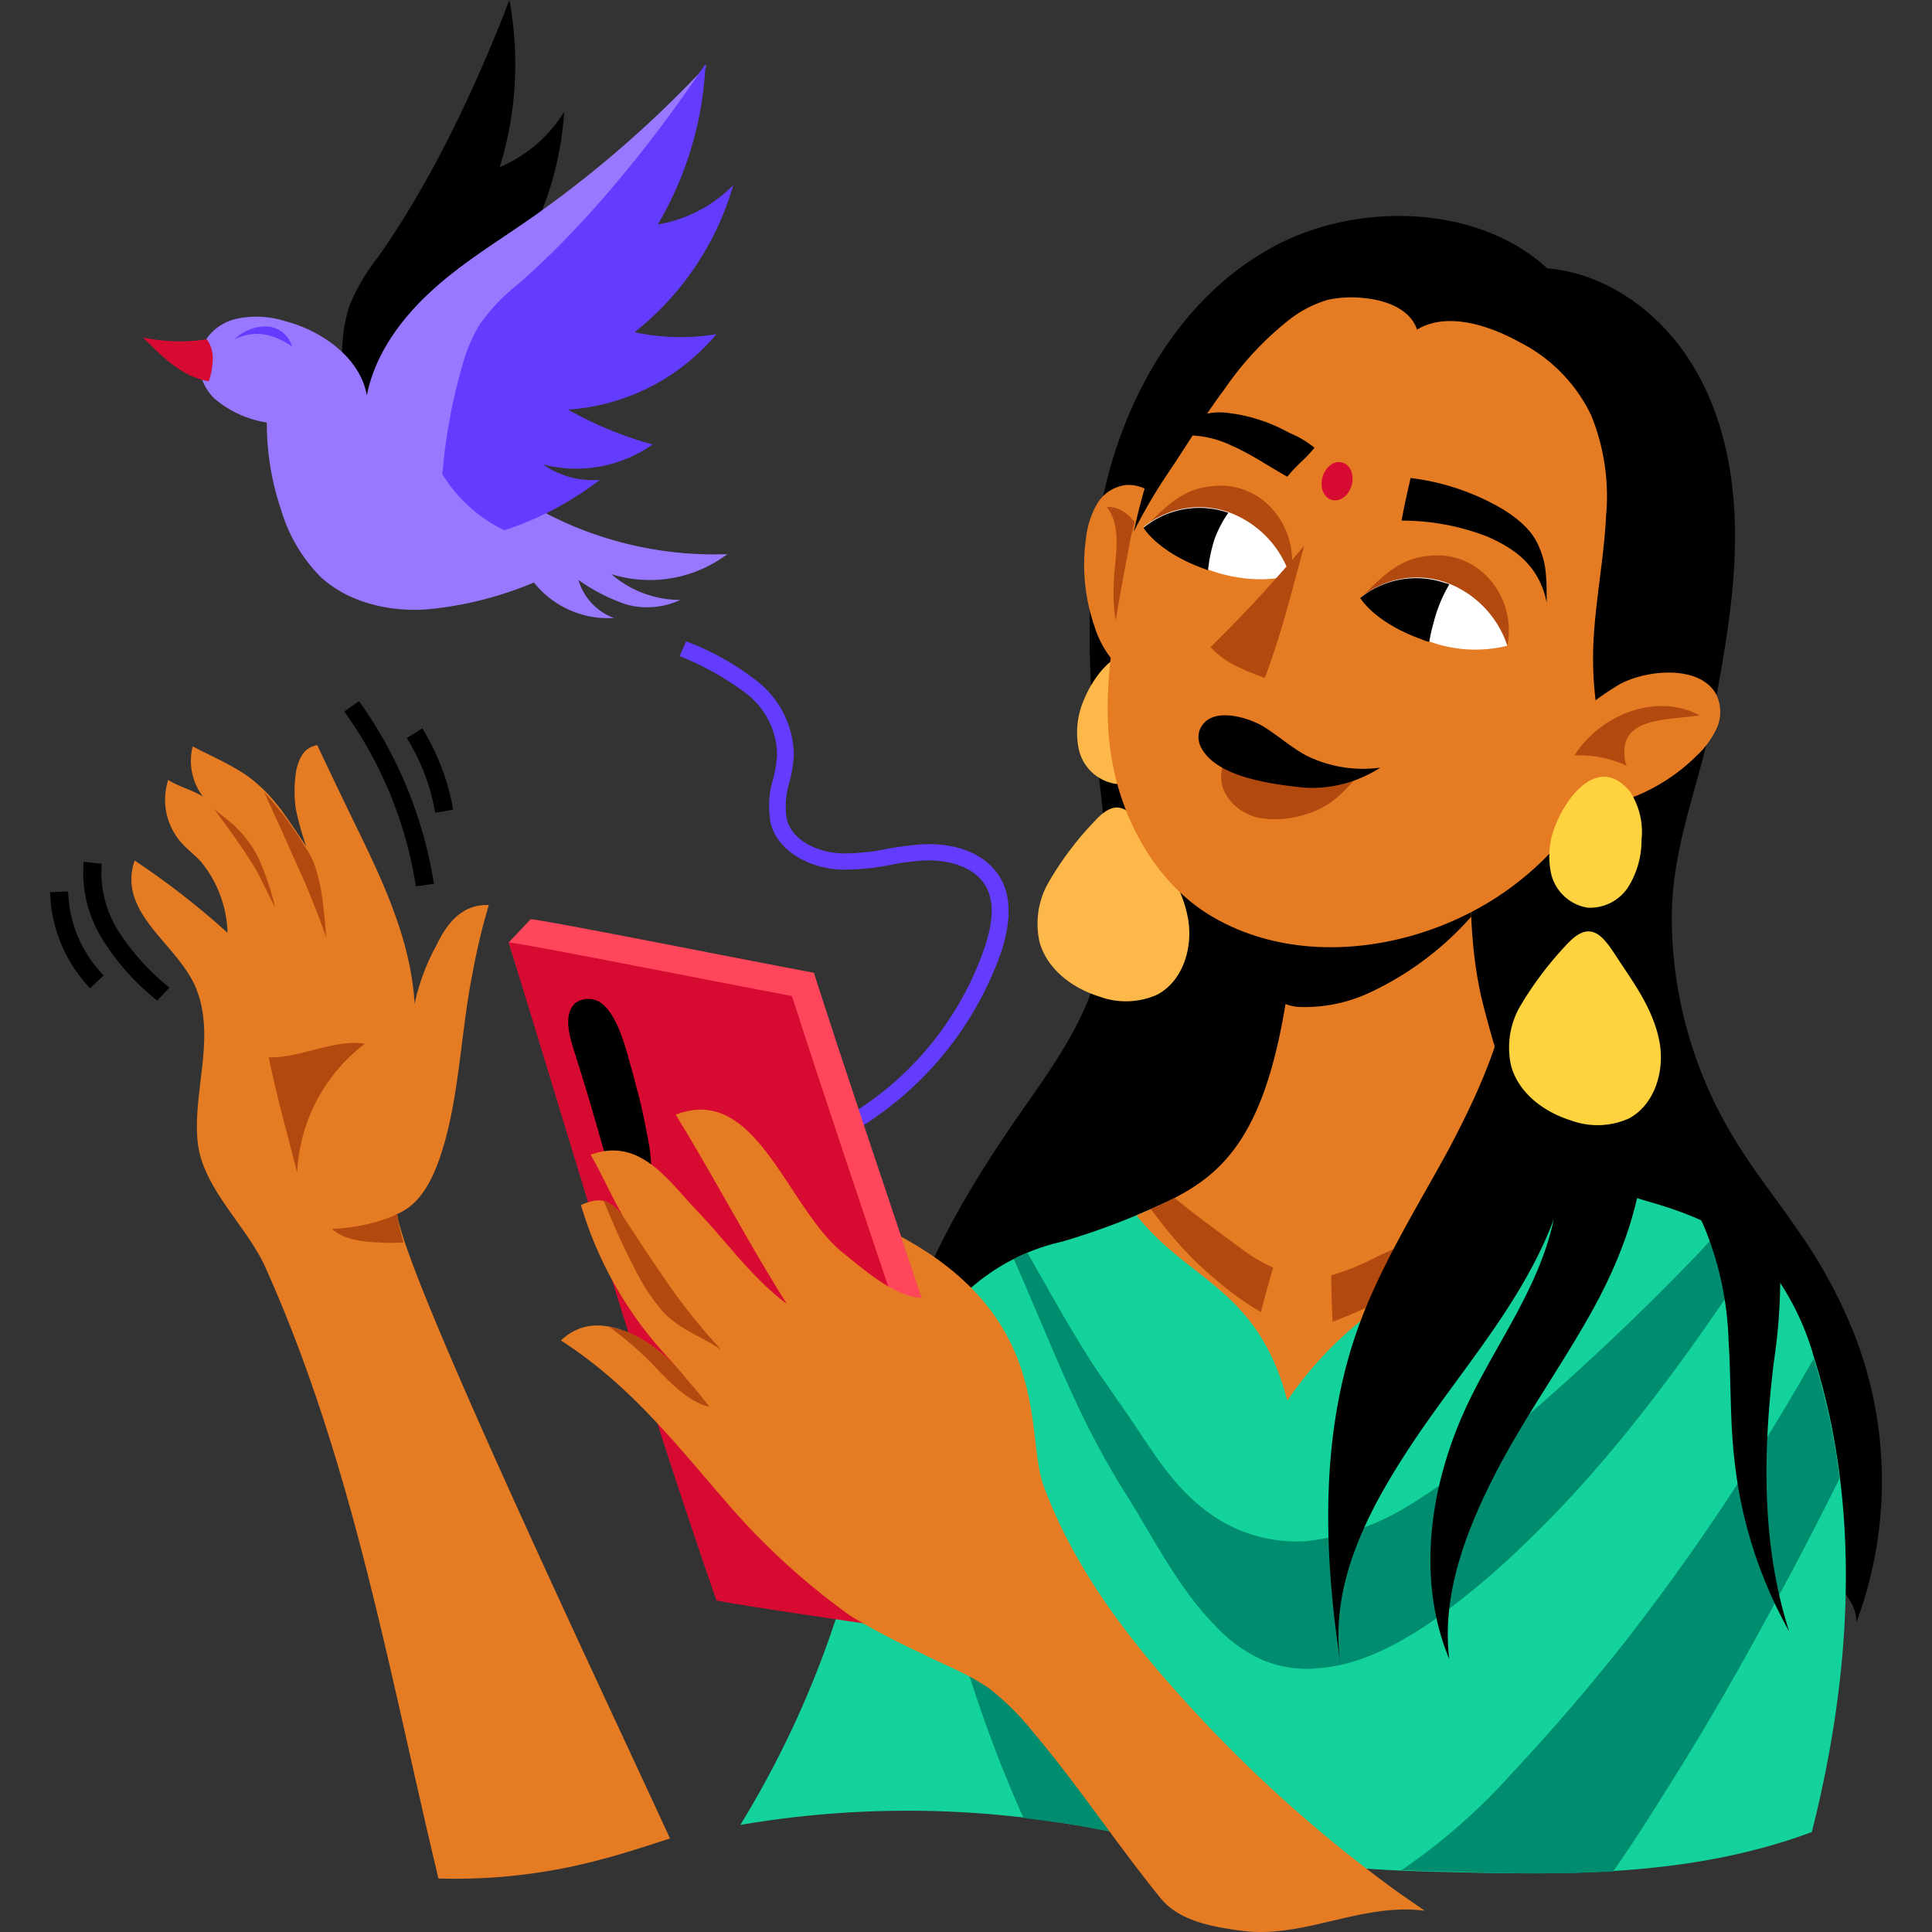 <svg xmlns="http://www.w3.org/2000/svg" viewBox="0 0 250 250" height="400" width="400"><rect x="0" y="0" width="250" height="250" fill="#333333" stroke="none"/><g transform="scale(1.25)"><defs></defs><path d="M52.732 0a36.157 36.157 0 0 1-1 17.3 14.4 14.4 0 0 0 6.678-5.743c-.4 6.077-2.47 12.488-6.41 17.162a23.234 23.234 0 0 0 8.28-1.736 22.225 22.225 0 0 1-13.157 11.148 44.072 44.072 0 0 0 9.349 1.536 13.735 13.735 0 0 1-10.618 4.608 9.973 9.973 0 0 0 6.077.267 30.266 30.266 0 0 1-8.414 7.279 14.9 14.9 0 0 1-7.546-4.207 54.343 54.343 0 0 1-.535-11.887 16.278 16.278 0 0 1 .735-4.074 21.011 21.011 0 0 1 2.938-5.008C44.652 18.832 49.326 8.882 52.732 0z"></path><path d="m85.387 118.667-.668-1.536a32.628 32.628 0 0 0 17.229-19.1c.935-2.8.935-4.875.067-6.344-1.269-2.137-4.207-2.738-6.544-2.6a27.822 27.822 0 0 0-3.406.467 24.305 24.305 0 0 1-4.942.467c-2.938-.066-6.544-1.669-7.345-4.808a9.711 9.711 0 0 1 .267-4.607 13.05 13.05 0 0 0 .4-2.6 8.172 8.172 0 0 0-3.272-6.277 29.6 29.6 0 0 0-6.811-3.806l.668-1.536a28.1 28.1 0 0 1 7.279 4.073 9.936 9.936 0 0 1 3.873 7.613A14.152 14.152 0 0 1 81.714 81a8.328 8.328 0 0 0-.267 3.807c.6 2.337 3.406 3.472 5.743 3.539a22.408 22.408 0 0 0 4.608-.468 33.437 33.437 0 0 1 3.606-.467c3.74-.2 6.745 1.069 8.147 3.473 1.135 1.936 1.135 4.474.067 7.746a34.957 34.957 0 0 1-18.231 20.037z" fill="#643cff"></path><path d="M62.348 192.458c2.338-.6 4.675-1.4 7.012-2.137-7.279-15.827-27.379-58.165-28.247-64.642 1.8-.8 3.672-2.471 5.142-8.281 1.335-5.209 1.6-11.419 2.671-16.695a66.778 66.778 0 0 1 1.674-7.012c-2.938-.133-4.474 2.2-5.409 4.141a22.235 22.235 0 0 0-2.27 6.077c-.4-6.812-3.473-13.089-6.478-19.233a807.062 807.062 0 0 1-3.606-7.546c-1.336.267-1.8 1.2-2.137 2.471a12.725 12.725 0 0 0-.067 4.207 31.1 31.1 0 0 0 1.067 3.806c-2.071-3.071-3.139-4.808-5.076-6.477-1.869-1.67-4.407-2.671-6.678-3.873a6.106 6.106 0 0 0 1.069 5.208c-1.135-.734-2.471-1-3.606-1.736a6.731 6.731 0 0 0 1.068 6.144c.668.868 1.6 1.536 2.338 2.337a12.137 12.137 0 0 1 2.738 7.346 80.562 80.562 0 0 0-9.617-7.479c-1.869 5.542 4.608 8.681 6.411 13.355 2 5.142-.467 10.685.134 15.961.6 4.674 5.008 8.481 6.945 12.688 9.149 20.367 12.821 41.937 17.963 63.373a57.858 57.858 0 0 0 16.959-2.003z" fill="#e57b23"></path><path d="M34.368 127.214c1.2 1.136 3.272 1.336 4.808 1.4a16.893 16.893 0 0 0 2.6 0 16.148 16.148 0 0 1-.667-3c.337-.002-2.734 1.467-6.741 1.6zm-5.877-33.256a29.147 29.147 0 0 0-1.736-5.142 11.454 11.454 0 0 0-3.2-3.94c-.468-.4-.935-.734-1.4-1.135 1.536 2.07 3.005 4.074 4.341 6.277.726 1.336 1.327 2.672 1.995 3.94zm1.87-5.275a92.278 92.278 0 0 1 3.406 8.347c-.067-1.135-.2-2.337-.334-3.472a18.23 18.23 0 0 0-.935-4.207 7.426 7.426 0 0 0-.868-1.6 36.488 36.488 0 0 0-4.274-5.743c.2.467.4.868.6 1.336a385.314 385.314 0 0 1 2.405 5.339zm7.413 19.366a17.761 17.761 0 0 0-7.012 13.356c-1-4.007-2.137-7.947-2.939-11.954 3.077.134 6.945-1.936 9.951-1.402z" fill="#b2490f"></path><path d="M116.84 166.681c-6.678-.067-17.563-.267-22.638-5.543-2.471-2.6-2.4-8.28-2.337-11.753a44.283 44.283 0 0 1 2.2-12.554c2.2-6.812 5.81-13.022 9.75-18.966 3.673-5.542 8.014-10.684 9.817-17.229 1.87-6.945.8-14.224 0-21.369-1.069-9.883-1.469-20.034 1-29.717s8.081-18.9 16.762-23.773c8.681-4.942 21.436-4.742 28.782 2 6.21.534 11.686 4.608 14.958 9.883s4.475 11.62 4.475 17.831-1.136 12.354-2.271 18.431c-1.4 7.412-4.407 13.823-4.274 21.636A44.038 44.038 0 0 0 179.012 117c2.137 3.74 4.875 7.079 7.279 10.618a51.772 51.772 0 0 1 5.609 10.351 41.818 41.818 0 0 1 .267 29.984c.067-2.2-1.936-3.94-3.739-5.209a14.455 14.455 0 0 0-6.211-2.2c-8.748-1.335-17.563.935-26.177 2.672a202.79 202.79 0 0 1-39.2 3.465z"></path><path d="M187.559 189.653c4.074-16.094 5.209-33.39.2-49.216a27.508 27.508 0 0 0-4.341-8.882c-3.005-3.606-7.68-5.676-12.221-7.012-9.148-2.6-9.015-4.274-13.823-6.01a50.855 50.855 0 0 1-30.919 4.14 5.053 5.053 0 0 0-2.137.535c-.6.2-1.268.334-1.869.6-1.136.4-2.2.868-3.273 1.335a73.194 73.194 0 0 1-9.282 3.406A21.392 21.392 0 0 0 95.07 140.7c-3.806 7.746-5.342 16.294-7.813 24.575a101.718 101.718 0 0 1-10.618 23.64 102.465 102.465 0 0 1 33.79-.134c5.476.868 10.819 2.2 16.294 3.072a174.651 174.651 0 0 0 22.906 1.936c13.022.338 25.71.405 37.93-4.136z" fill="#14d29b"></path><path d="M110.964 144.243c1.135 2.471 2.337 4.875 3.672 7.212 1.136 2.071 2.471 4.007 3.607 6.01 2.27 3.807 4.474 7.68 7.546 10.819a14.993 14.993 0 0 0 4.874 3.539 11.841 11.841 0 0 0 5.877.868c4.207-.334 8.08-2.4 11.553-4.741a82.433 82.433 0 0 0 9.483-7.88c7.813-7.413 14.424-16.027 20.568-24.976 1.2-1.736 2.4-3.472 3.672-5.208a20.323 20.323 0 0 0-3.672-2.6 65.455 65.455 0 0 0-2.137 2.271 265.618 265.618 0 0 1-20.5 19.232 75.12 75.12 0 0 1-9.482 6.945 25.343 25.343 0 0 1-10.819 3.807 15.452 15.452 0 0 1-10.684-3.406c-3.072-2.4-5.142-5.743-7.279-8.949l-3.606-5.208c-1.336-2-2.538-4.007-3.74-6.077s-2.337-4.141-3.539-6.211a13.515 13.515 0 0 0-1.4.668c2.066 4.67 3.935 9.342 6.006 13.885zm-13.69 18.031a146.749 146.749 0 0 0 6.411 20.568c.734 1.8 1.469 3.606 2.27 5.342 1.469.2 2.938.4 4.474.6 3.206.534 6.411 1.2 9.683 1.8a37.8 37.8 0 0 1-2.871-3.606 81.852 81.852 0 0 1-8.882-16.5c-2.8-6.744-5.142-13.689-7.279-20.634-1.269-4.341-2.537-8.682-3.673-13.089a28.059 28.059 0 0 0-2.27 3.873 24.923 24.923 0 0 0-1.069 2.337 145.446 145.446 0 0 0 3.206 19.309zm69.717 31.453c2.071-2.939 4.007-6.011 5.877-9.016 4.14-6.544 7.947-13.289 11.62-20.167 2.07-3.806 4.006-7.613 5.943-11.486a72.213 72.213 0 0 0-2.671-12.421c-2.4 4.207-4.875 8.347-7.546 12.421-3.673 5.743-7.68 11.352-11.887 16.762a210.528 210.528 0 0 1-11.82 13.756 62.671 62.671 0 0 1-11.419 10.017c1.469.067 2.938.134 4.407.134 6.01.2 11.753.334 17.496 0z" fill="#008c6e"></path><path d="M112.232 72.389a8.468 8.468 0 0 0-.534 5.275 4.65 4.65 0 0 0 3.74 3.473 4.709 4.709 0 0 0 4.274-2.2 9.138 9.138 0 0 0 1.335-4.808 7.6 7.6 0 0 0-1.2-5.008c-3.074-3.811-6.413.329-7.615 3.268zm-3.806 19.165a8.586 8.586 0 0 0-.8 6.01c.8 2.805 3.405 4.742 6.21 5.61a7.943 7.943 0 0 0 5.943-.2c2.672-1.4 3.74-4.875 3.206-7.88s-2.271-5.61-3.94-8.081c-1.6-2.4-2.872-5.008-5.543-2.2a33.054 33.054 0 0 0-5.076 6.741z" fill="#fdb849"></path><path d="M120.98 69.317a2.948 2.948 0 0 1-2.337 1.469 2.483 2.483 0 0 1-1.335-.467 10.363 10.363 0 0 1-4.007-5.476 19.628 19.628 0 0 1-.868-9.216 9.234 9.234 0 0 1 1.135-3.472 4.042 4.042 0 0 1 2.938-1.937c3.54-.334 6.344 4.608 6.611 7.68.401 3.672.134 8.28-2.137 11.419z" fill="#e57b23"></path><path d="M118.176 65.377c.734-2.4 1.536-4.875 1.135-7.413-.334-1.869-2.137-5.475-4.474-5.475h-.267c1.669 2.07.8 5.409.734 7.813a18.122 18.122 0 0 0 .4 5.008 18.636 18.636 0 0 0 1.469 4.074 29.161 29.161 0 0 1 1.003-4.007z" fill="#b2490f"></path><path d="M106.489 167.816c-6.611-20.768-15.559-46.345-22.237-67.116-8.214-1.536-27.914-5.476-29.316-5.543l-2.271 2.4c6.545 21.3 16.428 44.676 23.774 65.778 2.671.541 23.372 3.48 30.05 4.481z" fill="#ff465a"></path><path d="M104.219 170.22c-6.611-20.768-15.56-46.344-22.238-67.113-8.213-1.536-27.913-5.476-29.316-5.543 7.012 22.772 13.69 45.611 21.5 68.115 2.674.601 23.376 3.54 30.054 4.541z" fill="#d70a32"></path><path d="M66.021 113.057c-.2-.734-.4-1.536-.6-2.27-.6-2.07-1.335-5.343-3.005-6.812a2.311 2.311 0 0 0-2.871-.133c-1.47 1.4-.334 4.14.133 5.743 1.2 3.739 1.937 6.411 3.072 10.351.4 1.335 1.2 3.2 2.872 3.4 1.268.134 1.669-.868 1.8-2a15.267 15.267 0 0 0-.268-3c-.331-1.806-.665-3.542-1.133-5.279z"></path><path d="M117.642 125.812c8.748-3.74 15.092-6.544 16.761-34.658a31.317 31.317 0 0 1 17.83-2.271c-.067 5.209.067 10.485 1.4 15.493s3.739 14.892 11.753 18.164c-10.819 7.947-22.839 8.948-32.121 22.438-3.065-11.62-10.148-12.288-15.623-19.166z" fill="#e57b23"></path><path d="M121.782 128.483a34.725 34.725 0 0 0 3.873 3.807 31.332 31.332 0 0 0 4.875 3.539c.4-1.536.8-3.072 1.269-4.608a16.7 16.7 0 0 1-3-1.736c-2.4-1.8-4.875-3.539-7.212-5.476-.8.4-1.6.8-2.471 1.135.863 1.136 1.731 2.271 2.666 3.339zm21.97 5.81c1.87-.935 3.673-1.87 5.409-2.938 4.675-3.206 9.082-6.745 13.557-10.217a12.488 12.488 0 0 1-2-1.737c-.534.4-1.068.735-1.536 1.136-1.8 1.335-3.539 2.6-5.409 3.806-1.8 1.135-3.606 2.137-5.543 3.139-1.869.934-3.806 1.736-5.676 2.6a24.388 24.388 0 0 1-4.741 1.937c0 1.6.067 3.205.133 4.808 1.933-.727 3.87-1.599 5.806-2.534z" fill="#b2490f"></path><path d="M141.749 102.773a15.876 15.876 0 0 1-7.212 1.469 4.485 4.485 0 0 1-2.07-.6c.534-3.806 1.6-7.412 1.869-12.487a31.317 31.317 0 0 1 17.83-2.271c0 2 0 4.007.134 6.01a32.147 32.147 0 0 1-10.551 7.879z"></path><path d="M114.7 74.86a28.552 28.552 0 0 0 .935 6.21c1.469 5.476 4.808 10.818 9.75 13.757 9.75 5.809 23.172 3.272 31.787-3.54 7.279-5.676 10.952-14.023 14.09-22.5 2.338-6.278 4.408-13.356 3.807-20.1-.668-7.68-6.945-13.423-13.089-17.363-6.01-3.939-13.356-7.011-20.635-6.544a15.872 15.872 0 0 0-9.482 3.606c-7.547 6.545-12.555 18.031-14.825 27.313-1.133 6.272-2.602 12.817-2.338 19.161z" fill="#e57b23"></path><path d="M176.007 48.749c-.668-7.68-7.48-13.89-13.557-17.9-6.01-3.94-13.623-7.079-20.9-6.611a17.735 17.735 0 0 0-10.017 3.873c-7.279 6.344-12.021 16.9-14.158 26.912a54.5 54.5 0 0 1 3.74-6.344c1.87-2.8 3.606-5.676 5.61-8.347a32.688 32.688 0 0 1 6.878-7.346 12.087 12.087 0 0 1 3.806-1.937 11.649 11.649 0 0 1 3.74-.2c2.2.2 4.808 1.068 5.543 3.272 3.2-1.936 7.679-.334 10.684 1.336a16.4 16.4 0 0 1 7.346 7.546 22.184 22.184 0 0 1 1.536 10.417c-.2 4.141-1 8.214-1.269 12.421a36.365 36.365 0 0 0 1 11.086 12.8 12.8 0 0 0 2.2-.4c1.136-2.471 2.6-5.075 3.606-7.613 2.275-6.409 4.746-13.42 4.212-20.165z"></path><path d="M137.872 51.743a2.003 1.536-74.313 1 0 1.083-3.856 2.003 1.536-74.313 1 0-1.083 3.856" fill="#d70a32"></path><path d="M140.947 61.838c1.937-2 3.874-4.007 6.812-4.274 5.342-.735 9.282 4.274 8.281 9.282a56.113 56.113 0 0 1-11.219-3.539m-26.311-8.682c1.936-2 3.873-4.006 6.811-4.273 5.342-.735 9.282 4.273 8.281 9.282a56.2 56.2 0 0 1-11.219-3.534" fill="#b2490f"></path><path d="M156.04 66.846a10.465 10.465 0 0 0-6.34-6.546 9.17 9.17 0 0 0-8.815 1.536s1.469 2.537 6.344 4.273a13.837 13.837 0 0 0 8.811.737zm-22.505-7.279a10.465 10.465 0 0 0-6.344-6.544 9.17 9.17 0 0 0-8.815 1.536s1.469 2.537 6.344 4.274c5.142 2.003 8.815.734 8.815.734z" fill="#ffffff"></path><path d="M148.427 64.375a14.851 14.851 0 0 1 1.6-3.873.944.944 0 0 0-.4-.134 9.176 9.176 0 0 0-8.815 1.536s1.469 2.538 6.344 4.274a3.694 3.694 0 0 0 .8.267 18.8 18.8 0 0 1 .471-2.07zm-22.705-8.548a12 12 0 0 1 1.335-2.6c.067-.067.067-.133.134-.133a9.173 9.173 0 0 0-8.815 1.535s1.469 2.538 6.344 4.274c.134.067.2.067.334.134a16.071 16.071 0 0 1 .668-3.21zM16.271 103.575a25.091 25.091 0 0 1-5.543-6.144 13.168 13.168 0 0 1-2.07-8.214l1.87.2a11.372 11.372 0 0 0 1.8 7.079 24.626 24.626 0 0 0 5.208 5.743zm-6.945-1.269a15.021 15.021 0 0 1-4.141-9.95l1.87-.067a12.951 12.951 0 0 0 3.673 8.681zm33.723-10.551a41.87 41.87 0 0 0-7.412-18.1l1.536-1.069a44.409 44.409 0 0 1 7.746 18.9zm2.003-7.613a21.415 21.415 0 0 0-2.938-7.742l1.6-1a23.882 23.882 0 0 1 3.2 8.414zm88.216-34.792c-1.937-1.069-3.74-2.337-5.743-3.206a10.61 10.61 0 0 0-6.411-.934 6.479 6.479 0 0 1 5.943-2.471 17.188 17.188 0 0 1 6.411 2.07 10.3 10.3 0 0 1 2.605 1.536c-.873 1.135-1.873 1.803-2.805 3.005zm26.845 13.022c-.8-3.94-3.472-5.676-6.277-6.878a24.447 24.447 0 0 0-8.748-1.6c.267-1.469.6-2.938.935-4.408a24.5 24.5 0 0 1 8.547 2.672c1.67.868 3.74 2.27 4.608 4.14s.935 3.069.935 6.074z"></path><path d="M140.68 80.2c-2 2.27-3.205 3.539-6.143 4.274a9.656 9.656 0 0 1-4.141.2 5.231 5.231 0 0 1-3.4-2.27 3.8 3.8 0 0 1-.067-3.94 5.656 5.656 0 0 0 2.337 1 27.44 27.44 0 0 0 11.414.736z" fill="#b2490f"></path><path d="M142.884 79.467A13.249 13.249 0 0 1 135.2 78.2c-1.6-.869-3-2.137-4.541-3.072-1.669-.935-5.475-2.071-6.477.467a2.257 2.257 0 0 0 .133 1.736c1.6 3.206 7.613 3.874 10.685 4.207a13.015 13.015 0 0 0 7.88-2.07"></path><path d="M130.931 70.185c-2.071-.8-4.141-1.536-5.61-3.2a143.95 143.95 0 0 0 9.683-10.485c-1.269 4.67-2.337 9.077-4.073 13.685z" fill="#b2490f"></path><path d="M159.512 79.467a3.015 3.015 0 0 0 .2 2.738 2.73 2.73 0 0 0 1.136.8 9.952 9.952 0 0 0 6.811 0 19.31 19.31 0 0 0 7.947-4.742 9.245 9.245 0 0 0 2.137-2.938 4.109 4.109 0 0 0-.134-3.539c-1.8-3.072-7.479-2.4-10.083-.868-3.206 1.938-6.812 4.876-8.014 8.549z" fill="#e57b23"></path><path d="M162.985 78.2a11.7 11.7 0 0 1 5.409 1.068 3.974 3.974 0 0 1-.134-2.337c.4-1.536 2-2.07 3.406-2.338s2.871-.333 4.274-.534c-4.474-2.405-10.284-.068-12.955 4.141z" fill="#b2490f"></path><path d="M161.115 85.21a8.458 8.458 0 0 0-.534 5.276 4.646 4.646 0 0 0 3.739 3.472 4.7 4.7 0 0 0 4.274-2.2 9.141 9.141 0 0 0 1.336-4.808 7.616 7.616 0 0 0-1.2-5.009c-3.141-3.809-6.413.331-7.615 3.269z" fill="#ffd340"></path><path d="M183.619 141.038a58.561 58.561 0 0 0 .668-8.348 15.244 15.244 0 0 0-2.2-8.013c-2.474-3.677-21.64-18.965-25.446-25.577-.4 7.012-3.339 13.557-6.612 19.767-3.338 6.144-7.145 12.154-9.482 18.7-3.94 11.086-3.539 23.306-1.736 34.926-1.4-8.681 3.138-16.829 8.08-24.108 4.942-7.212 10.885-13.956 13.957-22.17-1.469 6.878-5.61 12.354-8.682 18.631-4.073 8.348-5.676 18.365-2.137 26.912-.8-6.477 1.6-12.955 4.541-18.765s6.745-11.085 9.951-16.761c2.871-5.076 5.142-10.685 5.609-16.495a15.981 15.981 0 0 1 6.21 7.079 33.377 33.377 0 0 1 2.6 11.953c.267 4.074.133 8.214.6 12.288a46.537 46.537 0 0 0 5.676 17.83c-2.865-8.887-2.732-18.5-1.597-27.849z"></path><path d="M157.242 104.376a8.591 8.591 0 0 0-.8 6.01c.8 2.805 3.406 4.741 6.211 5.61a7.943 7.943 0 0 0 5.943-.2c2.671-1.4 3.74-4.875 3.205-7.88s-2.27-5.609-3.939-8.08c-1.6-2.4-2.872-5.008-5.543-2.2a35.68 35.68 0 0 0-5.077 6.74z" fill="#ffd340"></path><path d="m147.492 197.8-2.6-1.8a140.948 140.948 0 0 1-21.369-18.965c-6.344-6.878-12.221-14.358-15.493-23.239-1.936-5.209 1.069-17.229-14.758-25.777l2.128 6.341c-2.938-.2-5.877-2.872-8.147-4.675-5.81-4.674-8.948-17.563-17.3-14.29 3.94 6.41 7.479 13.222 11.486 19.566-3.606-2.671-6.144-6.344-9.215-9.55s-5.944-7.746-11.086-5.876c1.136 1.936 2.137 4.274 3.272 6.21-1.2-1.2-1.869-2.07-4.273-1a39.807 39.807 0 0 0 9.95 16.761c-3.139-3.072-8.348-6.277-12.021-2.738 7.079 4.541 11.82 10.618 17.029 16.628a72.842 72.842 0 0 0 12.955 11.887 74.387 74.387 0 0 0 7.212 3.806c2.471 1.269 5.076 2.2 7.279 3.807a27.547 27.547 0 0 1 4.408 4.407c4.674 5.543 8.614 11.553 13.222 17.229 1.937 2.338 5.342 2.939 8.348 3.339 6.418.867 12.428-2.939 18.973-2.071z" fill="#e57b23"></path><path d="m72.632 144.577-1.2-1.4c-.734-.868-.734-.935-1.469-1.737-2-2.136-4.741-3.806-6.878-4.073a34.624 34.624 0 0 1 3.806 3.2c1.8 1.737 3.873 4.408 6.545 5.076-.134-.2-.267-.334-.4-.535-.067-.066-.067-.133-.134-.133-.069-.131-.202-.264-.27-.398zM70.3 134.493c-2.27-3.071-6.077-9.015-5.943-8.814a4.464 4.464 0 0 0-1.87-1.4c.935 2.271 1.87 4.474 3 6.611a21.9 21.9 0 0 0 3.005 4.742c1.4 1.6 3.272 2.4 5.075 3.405.334.2.735.468 1.069.668a64.055 64.055 0 0 1-4.336-5.212z" fill="#b2490f"></path><path d="M27.623 43.74a27.747 27.747 0 0 0 1.469 9.016 16.526 16.526 0 0 0 4.074 6.944c2.805 2.6 6.878 3.606 10.751 3.405A37.262 37.262 0 0 0 55.27 60.3a9.809 9.809 0 0 0 8.28 3.673 6.016 6.016 0 0 1-3.673-3.94 19.242 19.242 0 0 0 4.942 2.537 8.126 8.126 0 0 0 5.61-.467 10.907 10.907 0 0 1-7.146-2.671A13.354 13.354 0 0 0 75.3 57.363c-10.217.4-20.768-3.539-27.78-11.018 1.269-4.675 1.069-10.752 4.875-13.757A77.271 77.271 0 0 0 73.167 6.745 115.171 115.171 0 0 1 54.6 22.839c-3.473 2.4-7.079 4.607-10.151 7.479s-5.674 6.482-6.475 10.618c-.668-3.874-4.608-6.678-8.414-7.68a9.838 9.838 0 0 0-5.009-.267 5.122 5.122 0 0 0-3.739 3.139 5.166 5.166 0 0 0 1.4 5.142 10.946 10.946 0 0 0 5.411 2.47z" fill="#9778ff"></path><path d="M73.033 6.611a35.7 35.7 0 0 1-4.942 16.628 14.316 14.316 0 0 0 7.814-4.073 29.955 29.955 0 0 1-10.218 15.225 22.647 22.647 0 0 0 8.481.2 21.991 21.991 0 0 1-15.359 7.813 38.389 38.389 0 0 0 8.748 3.606 13.763 13.763 0 0 1-11.352 2.07 9.135 9.135 0 0 0 5.876 1.6 32.634 32.634 0 0 1-9.881 5.213 15.4 15.4 0 0 1-6.411-5.81 58.232 58.232 0 0 1 2.2-11.687 16.091 16.091 0 0 1 1.671-3.806 19.978 19.978 0 0 1 4.007-4.207c7.212-6.277 14.09-14.892 19.366-22.772zM30.227 35.86a2.865 2.865 0 0 0-2.671-2.07 4.656 4.656 0 0 0-3.272 1.336c2.07-1.002 3.94-.601 5.943.734z" fill="#643cff"></path><path d="M21.613 39.467c-2.8-.468-4.808-2.538-6.812-4.541a18.322 18.322 0 0 0 6.612.2 3.345 3.345 0 0 1 .6 2.27 7.133 7.133 0 0 1-.4 2.071z" fill="#d70a32"></path></g></svg>